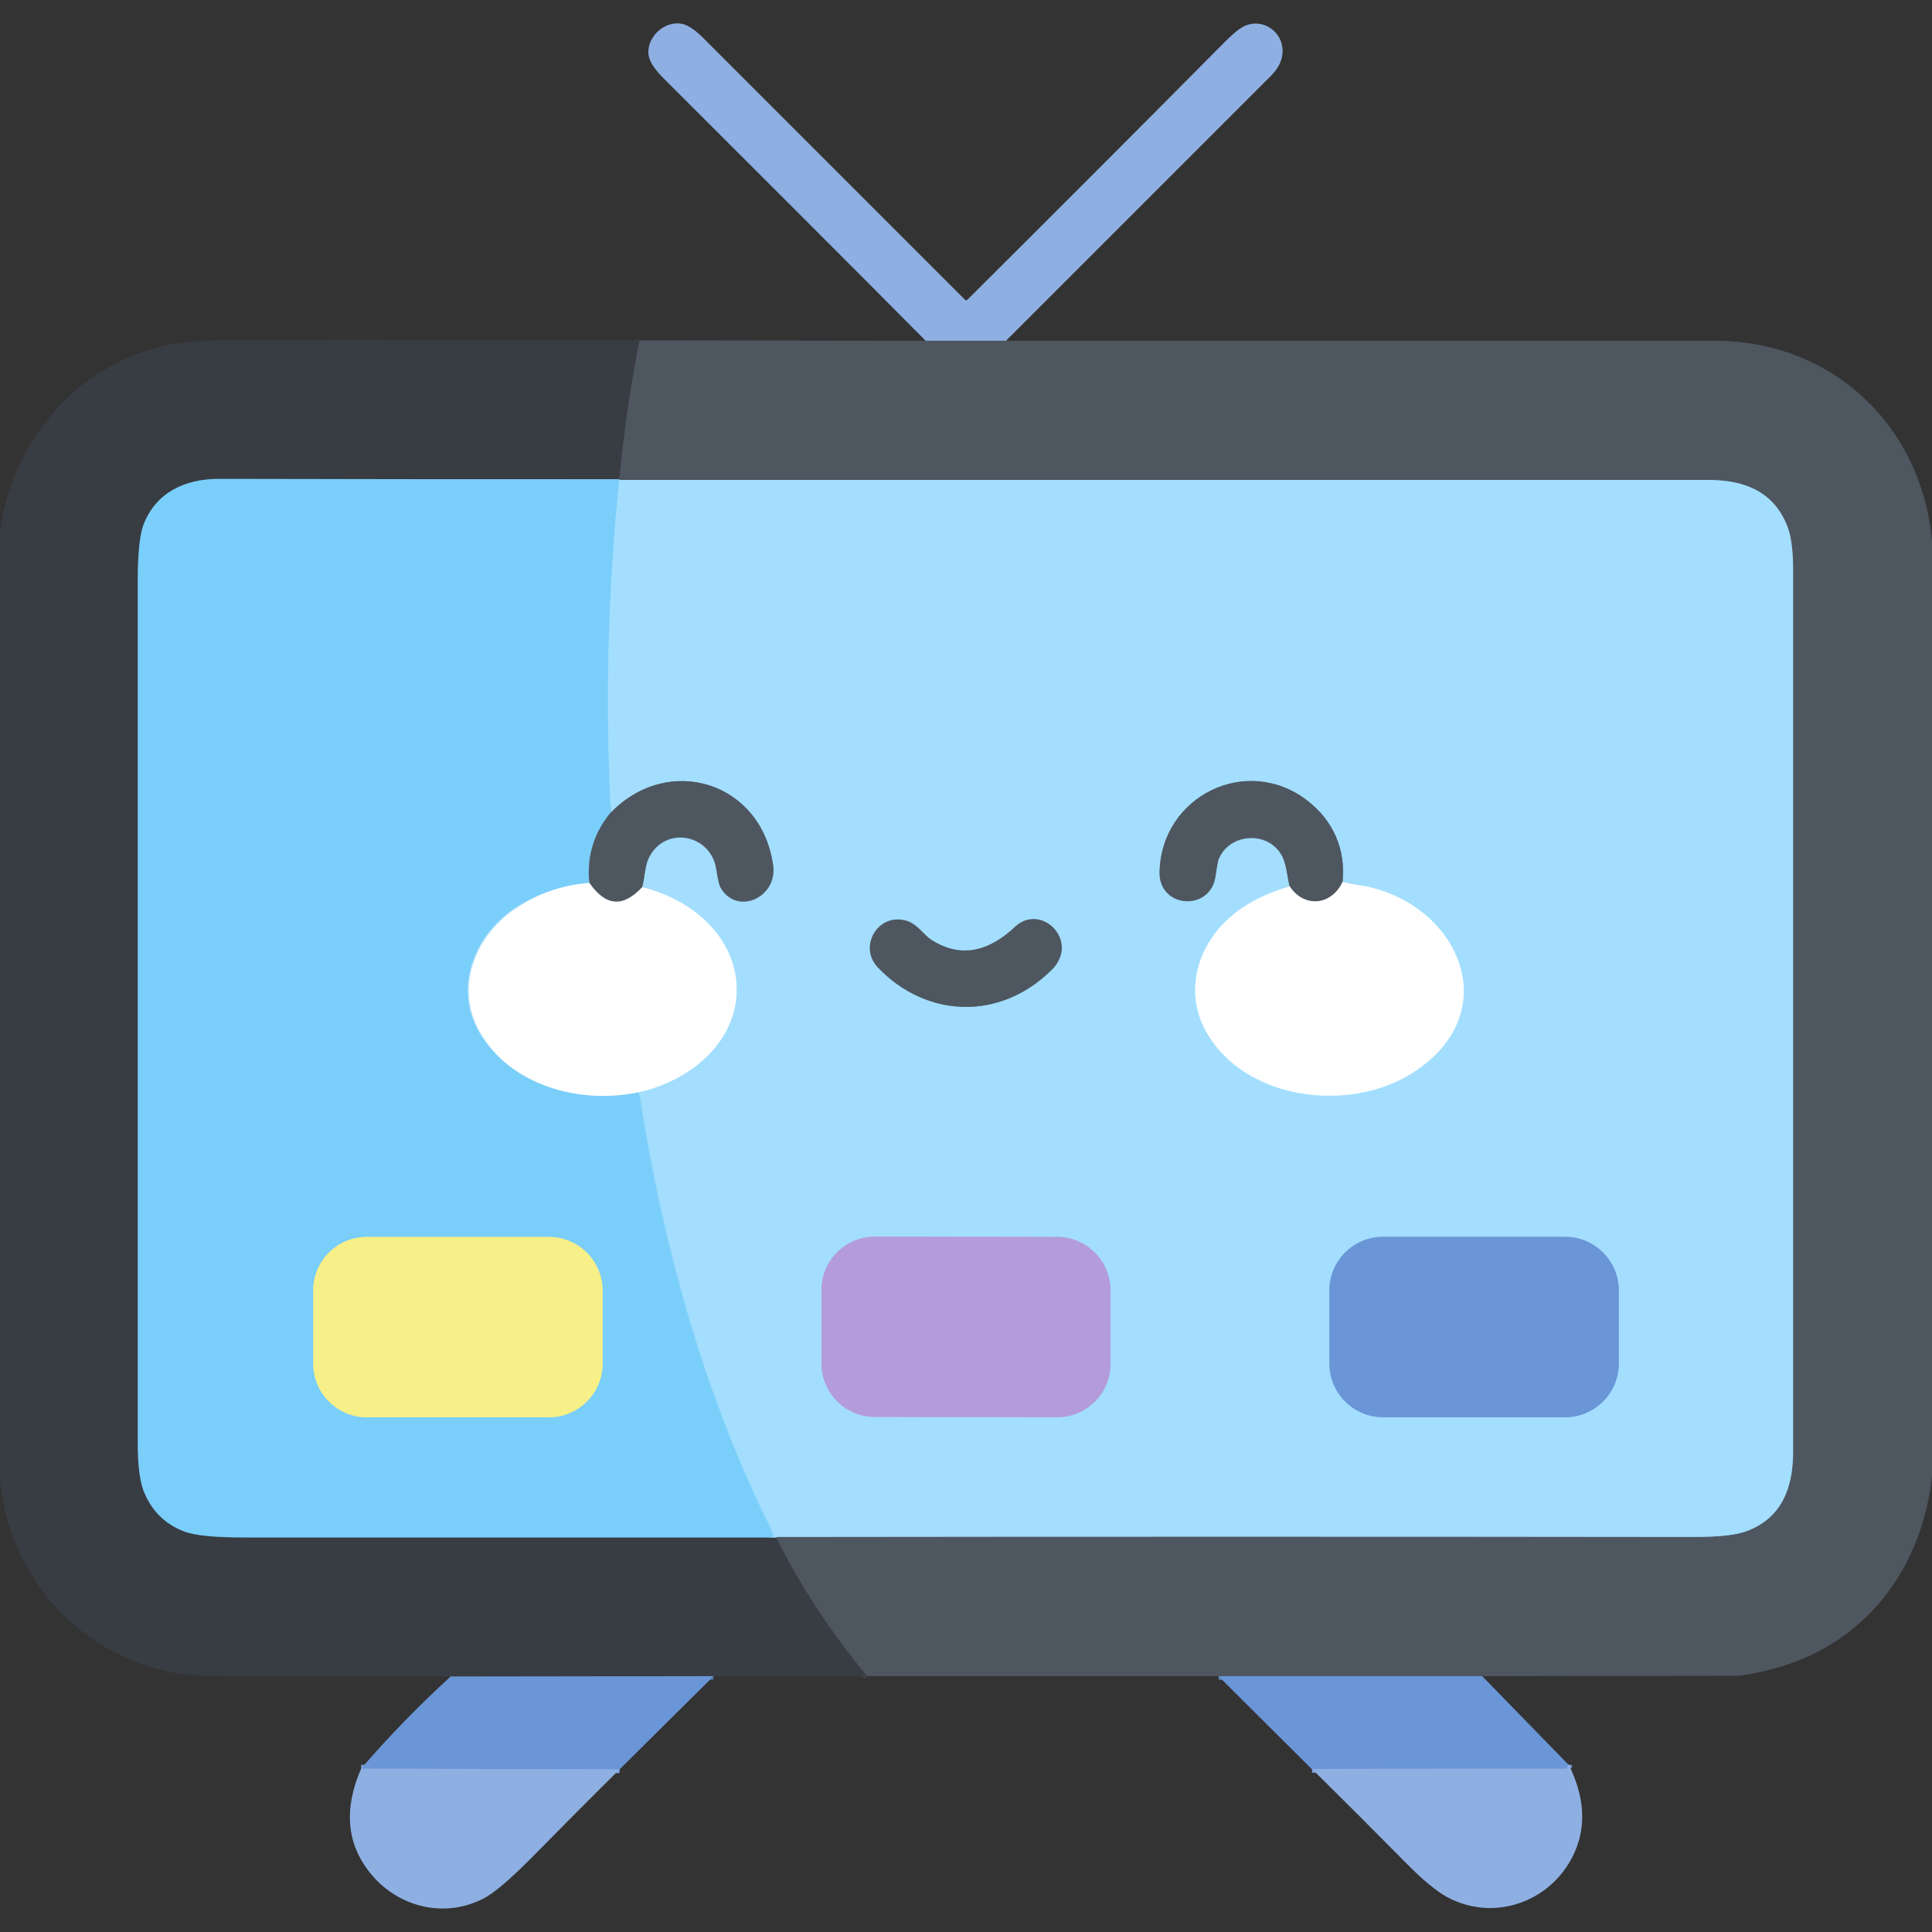 <?xml version="1.0" encoding="utf-8"?>
<!-- Generator: Adobe Illustrator 27.7.0, SVG Export Plug-In . SVG Version: 6.00 Build 0)  -->
<svg version="1.1" id="Camada_1" xmlns="http://www.w3.org/2000/svg" xmlns:xlink="http://www.w3.org/1999/xlink" x="0px" y="0px"
	 viewBox="0 0 512 512" style="enable-background:new 0 0 512 512;" xml:space="preserve">
<rect x="0" y="0" width="512" height="512" fill="#333333" stroke="none"/>
<style type="text/css">
	.st0{fill:none;stroke:#6E83A1;stroke-width:2;}
	.st1{fill:none;stroke:#434952;stroke-width:2;}
	.st2{fill:none;stroke:#59859F;stroke-width:2;}
	.st3{fill:none;stroke:#6E8DA1;stroke-width:2;}
	.st4{fill:none;stroke:#51698D;stroke-width:2;}
	.st5{fill:none;stroke:#5C769C;stroke-width:2;}
	.st6{fill:none;stroke:#799AAF;stroke-width:2;}
	.st7{fill:none;stroke:#6492AD;stroke-width:2;}
	.st8{fill:none;stroke:#8FD6FC;stroke-width:2;}
	.st9{fill:none;stroke:#BDE7FD;stroke-width:2;}
	.st10{fill:none;stroke:#B9DFC1;stroke-width:2;}
	.st11{fill:none;stroke:#D1EFFF;stroke-width:2;}
	.st12{fill:none;stroke:#A7ABB0;stroke-width:2;}
	.st13{fill:none;stroke:#ACBDED;stroke-width:2;}
	.st14{fill:none;stroke:#87BAEB;stroke-width:2;}
	.st15{fill:none;stroke:#7CA3DD;stroke-width:2;}
	.st16{fill:#8EAFE2;}
	.st17{fill:#383C43;}
	.st18{fill:#4E5660;}
	.st19{fill:#7ACEFA;}
	.st20{fill:#A3DEFE;}
	.st21{fill:#FFFFFF;}
	.st22{fill:#6A96D7;}
	.st23{fill:#F7EF87;}
	.st24{fill:#B49CDC;}
</style>
<g>
	<g>
		<path vector-effect="non-scaling-stroke" class="st0" d="M266.6,90.3l-21.3,0"/>
		<path vector-effect="non-scaling-stroke" class="st1" d="M169.5,90.2c-2.5,12.2-4.2,24.5-5.3,36.8"/>
		<path vector-effect="non-scaling-stroke" class="st2" d="M164.2,127c-35.3,0-70.6,0-105.9,0c-9,0-16.7,3.6-20,12.2
			c-1,2.7-1.6,7.6-1.5,14.7c0,76.2,0,152.4,0,228.7c0,5.5,0.5,9.5,1.4,12.2c2,5.4,5.5,9.2,10.8,11.1c2.8,1.1,8.1,1.6,15.9,1.6
			c46.7,0,93.5,0,140.2,0"/>
		<path vector-effect="non-scaling-stroke" class="st3" d="M205,407.5c0.7,0,0.9-0.1,0.6-0.2"/>
		<path vector-effect="non-scaling-stroke" class="st1" d="M205.6,407.3c6.5,13,14.6,25.2,24.2,36.9"/>
		<path vector-effect="non-scaling-stroke" class="st4" d="M189.1,444.2l-69.8,0"/>
		<path vector-effect="non-scaling-stroke" class="st5" d="M392.8,444.2l-69.9,0"/>
		<path vector-effect="non-scaling-stroke" class="st6" d="M205.6,407.3c81.2-0.1,162.4-0.1,243.5,0c6.4,0,11-0.5,13.6-1.5
			c9.3-3.5,12.4-11.4,12.4-21c0-78,0-155.9,0-233.9c0-4.9-0.5-8.6-1.4-11.1c-3.5-9.4-11.3-12.6-21-12.6c-96.1,0-192.3,0-288.7,0"/>
		<path vector-effect="non-scaling-stroke" class="st7" d="M164.1,127.2c0-0.1,0.1-0.1,0.1-0.2"/>
		<path vector-effect="non-scaling-stroke" class="st8" d="M164.1,127.2c-3,29.1-3.8,58.4-2.3,88.1"/>
		<path vector-effect="non-scaling-stroke" class="st7" d="M161.9,215.3c-4.4,5.4-6.3,11.6-5.7,18.7"/>
		<path vector-effect="non-scaling-stroke" class="st9" d="M156.2,234c-6.8,0.5-13.1,2.6-19.1,6.3c-11,7-17,21-10.1,33.1
			c8.2,14.3,26.8,19.4,42.3,15.9"/>
		<path vector-effect="non-scaling-stroke" class="st8" d="M169.4,289.4c6.1,39.7,17.1,79.9,35,115.9c0.3,0.7,0.5,1.4,0.6,2.2"/>
		<path vector-effect="non-scaling-stroke" class="st10" d="M159.7,342c0-7.8-6.4-14.2-14.2-14.2c0,0,0,0,0,0H97.2
			c-7.8,0-14.2,6.4-14.2,14.2c0,0,0,0,0,0v19.4c0,7.8,6.4,14.2,14.2,14.2c0,0,0,0,0,0h48.3c7.8,0,14.2-6.4,14.2-14.2l0,0V342"/>
		<path vector-effect="non-scaling-stroke" class="st11" d="M169.4,289.4c5.1-1.1,9.6-3.1,13.7-6c16.6-11.5,15.8-32.3-1.1-43.2
			c-3.7-2.4-7.6-4.1-11.9-5.1"/>
		<path vector-effect="non-scaling-stroke" class="st6" d="M170.2,235.1c0.7-2.7,0.7-5.9,1.9-8c4.4-8.3,16.2-5.9,17.7,3.2
			c0.4,2.6,0.8,4.3,1.1,4.9c4.3,7.6,15.1,2.8,14-5.7c-3-22.1-27.5-30-43-14.1"/>
		<path vector-effect="non-scaling-stroke" class="st11" d="M341.8,235c-7.8,2.3-15.1,6.1-20,12.7c-5.6,7.5-6.9,17.2-2.3,25.5
			c10.1,18.5,38,21.9,54.8,11.2c25.6-16.3,11.6-45.6-13.9-49.7c-2.3-0.4-3.8-0.7-4.6-0.9"/>
		<path vector-effect="non-scaling-stroke" class="st6" d="M355.8,233.7c0.9-8.6-2.5-16.3-9.4-21.6c-15.9-12.3-38.6-1.2-39.1,18.9
			c-0.2,9.7,13.4,10.6,14.8,1.3c0.4-2.8,0.7-4.3,0.8-4.5c2.7-6.9,12.6-7.8,16.5-1.6c1.6,2.5,1.6,5.8,2.4,8.8"/>
		<path vector-effect="non-scaling-stroke" class="st12" d="M355.8,233.7c-2.9,6.3-10.1,7-14,1.3"/>
		<path vector-effect="non-scaling-stroke" class="st6" d="M232.6,256.4c12.6,13.3,32.2,14.3,46,0.8c7.8-7.6-2.6-18-9.6-11.5
			c-6.5,6.1-13.9,8.7-22.1,3.5c-2.1-1.3-3.9-4.3-6.7-5.1C232.8,241.8,227.4,250.9,232.6,256.4"/>
		<path vector-effect="non-scaling-stroke" class="st13" d="M294.3,342c0-7.8-6.3-14.2-14.1-14.2h0l-48.3-0.1
			c-7.8,0-14.2,6.3-14.2,14.1l0,19.5c0,7.8,6.3,14.2,14.1,14.2c0,0,0,0,0,0l48.3,0.1c7.8,0,14.2-6.3,14.2-14.1L294.3,342"/>
		<path vector-effect="non-scaling-stroke" class="st14" d="M429,341.9c0-7.8-6.4-14.2-14.2-14.2l0,0h-48.3
			c-7.8,0-14.2,6.4-14.2,14.2l0,0v19.4c0,7.8,6.4,14.2,14.2,14.2l0,0h48.3c7.8,0,14.2-6.4,14.2-14.2l0,0V341.9"/>
		<path vector-effect="non-scaling-stroke" class="st12" d="M170.2,235.1c-5.1,5.5-9.7,5.1-14-1.1"/>
		<path vector-effect="non-scaling-stroke" class="st15" d="M415.7,467.6c-0.2,0.7-0.6,1.1-1,1.1c-21.9-0.1-44.3,0-67,0.1"/>
		<path vector-effect="non-scaling-stroke" class="st15" d="M164.2,468.9l-68.5-0.2"/>
	</g>
	<g>
		<path class="st16" d="M266.6,90.3l-21.3,0C222.2,67,199,43.9,175.8,20.7c-2.1-2.1-3.4-4-3.8-5.5c-1.2-5,4.1-10.1,9.1-8.8
			c1.4,0.4,3.2,1.6,5.2,3.6c23.1,23.1,46.3,46.3,69.4,69.4c0.2,0.2,0.5,0.3,0.7,0c22.8-22.7,45.6-45.5,68.2-68.3
			c2.2-2.2,3.9-3.6,5.2-4.2c4.8-2.2,10.1,1.4,10.1,6.6c0,2.3-1,4.5-3,6.5C313.6,43.3,290.1,66.8,266.6,90.3z"/>
		<path class="st17" d="M169.5,90.2c-2.5,12.2-4.2,24.5-5.3,36.8c-35.3,0-70.6,0-105.9,0c-9,0-16.7,3.6-20,12.2
			c-1,2.7-1.6,7.6-1.5,14.7c0,76.2,0,152.4,0,228.7c0,5.5,0.5,9.5,1.4,12.2c2,5.4,5.5,9.2,10.8,11.1c2.8,1.1,8.1,1.6,15.9,1.6
			c46.7,0,93.5,0,140.2,0c0.7,0,0.9-0.1,0.6-0.2c6.5,13,14.6,25.2,24.2,36.9l-40.7,0.1l-69.8,0c-17.7-0.1-35.3-0.1-52.8,0
			c-9.6,0-16.2-0.3-20-0.9C21.2,438.9,2.2,417.8,0,391.9V140.7c3.5-24.6,21-44.8,45.6-49.5c3.7-0.7,10.3-1.1,19.9-1.1
			C100.4,90,135,90.1,169.5,90.2z"/>
		<path class="st18" d="M169.5,90.2l75.8,0.1l21.3,0c62.7,0,125.3,0,187.9,0c30.9,0,54.8,22.4,57.5,53.1v247.9
			c-2.8,25-18.1,44.8-42.6,51.1c-4.3,1.1-7.6,1.7-9.9,1.7c-22,0-44.3,0.1-66.7,0.1l-69.9,0l-93.1,0c-9.6-11.6-17.7-23.9-24.2-36.9
			c81.2-0.1,162.4-0.1,243.5,0c6.4,0,11-0.5,13.6-1.5c9.3-3.5,12.4-11.4,12.4-21c0-78,0-155.9,0-233.9c0-4.9-0.5-8.6-1.4-11.1
			c-3.5-9.4-11.3-12.6-21-12.6c-96.1,0-192.3,0-288.7,0c0-0.1,0.1-0.1,0.1-0.2C165.3,114.7,167.1,102.4,169.5,90.2z"/>
		<path class="st19" d="M164.2,127c0,0.1-0.1,0.1-0.1,0.2c-3,29.1-3.8,58.4-2.3,88.1c-4.4,5.4-6.3,11.6-5.7,18.7
			c-6.8,0.5-13.1,2.6-19.1,6.3c-11,7-17,21-10.1,33.1c8.2,14.3,26.8,19.4,42.3,15.9c6.1,39.7,17.1,79.9,35,115.9
			c0.3,0.7,0.5,1.4,0.6,2.2c-46.7,0-93.5,0-140.2,0c-7.8,0-13.1-0.5-15.9-1.6c-5.2-2-8.8-5.7-10.8-11.1c-0.9-2.6-1.4-6.7-1.4-12.2
			c0-76.2,0-152.4,0-228.7c0-7,0.5-11.9,1.5-14.7c3.3-8.6,11-12.2,20-12.2C93.6,127,128.9,127,164.2,127z M159.7,342
			c0-7.8-6.4-14.2-14.2-14.2c0,0,0,0,0,0H97.2c-7.8,0-14.2,6.4-14.2,14.2c0,0,0,0,0,0v19.4c0,7.8,6.4,14.2,14.2,14.2c0,0,0,0,0,0
			h48.3c7.8,0,14.2-6.4,14.2-14.2l0,0V342z"/>
		<path class="st20" d="M164.1,127.2c96.4,0,192.6,0,288.7,0c9.7,0,17.5,3.2,21,12.6c0.9,2.5,1.4,6.2,1.4,11.1c0,78,0,155.9,0,233.9
			c0,9.6-3.1,17.6-12.4,21c-2.7,1-7.2,1.5-13.6,1.5c-81.1-0.1-162.2-0.1-243.5,0c0.3,0.1,0.1,0.2-0.6,0.2c-0.1-0.8-0.3-1.6-0.6-2.2
			c-18-36-28.9-76.2-35-115.9c5.1-1.1,9.6-3.1,13.7-6c16.6-11.5,15.8-32.3-1.1-43.2c-3.7-2.4-7.6-4.1-11.9-5.1
			c0.7-2.7,0.7-5.9,1.9-8c4.4-8.3,16.2-5.9,17.7,3.2c0.4,2.6,0.8,4.3,1.1,4.9c4.3,7.6,15.1,2.8,14-5.7c-3-22.1-27.5-30-43-14.1
			C160.4,185.6,161.1,156.3,164.1,127.2z M341.8,235c-7.8,2.3-15.1,6.1-20,12.7c-5.6,7.5-6.9,17.2-2.3,25.5
			c10.1,18.5,38,21.9,54.8,11.2c25.6-16.3,11.6-45.6-13.9-49.7c-2.3-0.4-3.8-0.7-4.6-0.9c0.9-8.6-2.5-16.3-9.4-21.6
			c-15.9-12.3-38.6-1.2-39.1,18.9c-0.2,9.7,13.4,10.6,14.8,1.3c0.4-2.8,0.7-4.3,0.8-4.5c2.7-6.9,12.6-7.8,16.5-1.6
			C341,228.7,341,232,341.8,235z M232.6,256.4c12.6,13.3,32.2,14.3,46,0.8c7.8-7.6-2.6-18-9.6-11.5c-6.5,6.1-13.9,8.7-22.1,3.5
			c-2.1-1.3-3.9-4.3-6.7-5.1C232.8,241.8,227.4,250.9,232.6,256.4z M294.3,342c0-7.8-6.3-14.2-14.1-14.2h0l-48.3-0.1
			c-7.8,0-14.2,6.3-14.2,14.1l0,19.5c0,7.8,6.3,14.2,14.1,14.2c0,0,0,0,0,0l48.3,0.1c7.8,0,14.2-6.3,14.2-14.1L294.3,342z
			 M429,341.9c0-7.8-6.4-14.2-14.2-14.2l0,0h-48.3c-7.8,0-14.2,6.4-14.2,14.2l0,0v19.4c0,7.8,6.4,14.2,14.2,14.2l0,0h48.3
			c7.8,0,14.2-6.4,14.2-14.2l0,0V341.9z"/>
		<path class="st18" d="M170.2,235.1c-5.1,5.5-9.7,5.1-14-1.1c-0.7-7.1,1.2-13.3,5.7-18.7c15.4-15.8,40-8,43,14.1
			c1.1,8.5-9.7,13.3-14,5.7c-0.3-0.6-0.7-2.2-1.1-4.9c-1.4-9.1-13.3-11.5-17.7-3.2C170.9,229.2,170.9,232.4,170.2,235.1z"/>
		<path class="st21" d="M156.2,234c4.3,6.2,8.9,6.6,14,1.1c4.2,1.1,8.2,2.8,11.9,5.1c16.9,10.9,17.7,31.6,1.1,43.2
			c-4.1,2.8-8.7,4.8-13.7,6c-15.6,3.4-34.1-1.6-42.3-15.9c-6.9-12.1-0.9-26.1,10.1-33.1C143,236.6,149.4,234.5,156.2,234z"/>
		<path class="st22" d="M392.8,444.2l22.9,23.5c-0.2,0.7-0.6,1.1-1,1.1c-21.9-0.1-44.3,0-67,0.1l-24.8-24.7L392.8,444.2z"/>
		<path class="st22" d="M189.1,444.2l-24.9,24.7l-68.5-0.2c7.3-8.5,15.2-16.6,23.7-24.4L189.1,444.2z"/>
		<path class="st16" d="M415.7,467.6c4.1,8.2,4.7,15.9,1.8,22.8c-5.5,13.1-20.9,19.3-33.9,12.4c-2.8-1.5-6.6-4.6-11.3-9.4
			c-7.9-8-16.1-16.2-24.6-24.6c22.8-0.1,45.1-0.1,67-0.1C415.1,468.8,415.5,468.4,415.7,467.6z"/>
		<path class="st16" d="M164.2,468.9c-8.3,8.2-16.2,16.2-23.7,23.8c-5.6,5.6-9.8,9.2-12.7,10.6c-10.7,5.3-23.2,1.8-30.3-7.7
			c-5.7-7.6-6.3-16.6-1.8-26.9L164.2,468.9z"/>
	</g>
	<g>
		<path class="st18" d="M355.8,233.7c-2.9,6.3-10.1,7-14,1.3c-0.8-3-0.8-6.3-2.4-8.8c-3.9-6.2-13.8-5.3-16.5,1.6
			c-0.1,0.2-0.4,1.8-0.8,4.5c-1.4,9.3-15.1,8.4-14.8-1.3c0.5-20.1,23.1-31.2,39.1-18.9C353.3,217.4,356.7,225.1,355.8,233.7z"/>
		<path class="st21" d="M355.8,233.7c0.8,0.3,2.3,0.6,4.6,0.9c25.6,4.1,39.5,33.4,13.9,49.7c-16.8,10.7-44.6,7.3-54.8-11.2
			c-4.5-8.3-3.3-18,2.3-25.5c4.9-6.6,12.1-10.4,20-12.7C345.6,240.7,352.9,240,355.8,233.7z"/>
		<path class="st18" d="M278.6,257.1c-13.8,13.6-33.3,12.6-46-0.8c-5.2-5.5,0.1-14.5,7.6-12.3c2.9,0.8,4.6,3.8,6.7,5.1
			c8.2,5.2,15.6,2.6,22.1-3.5C276,239.1,286.4,249.5,278.6,257.1z"/>
		<path class="st23" d="M97.2,327.8h48.3c7.8,0,14.2,6.4,14.2,14.2v19.4c0,7.8-6.4,14.2-14.2,14.2H97.2c-7.8,0-14.2-6.4-14.2-14.2
			V342C83,334.1,89.4,327.8,97.2,327.8z"/>
		<path class="st24" d="M231.9,327.7l48.3,0.1c7.8,0,14.1,6.4,14.1,14.2l0,19.5c0,7.8-6.4,14.1-14.2,14.1l-48.3-0.1
			c-7.8,0-14.1-6.4-14.1-14.2l0-19.5C217.7,334,224.1,327.7,231.9,327.7z"/>
		<path class="st22" d="M366.5,327.8h48.3c7.8,0,14.2,6.4,14.2,14.2v19.4c0,7.8-6.4,14.2-14.2,14.2h-48.3c-7.8,0-14.2-6.4-14.2-14.2
			v-19.4C352.3,334.1,358.7,327.8,366.5,327.8z"/>
	</g>
</g>
</svg>
